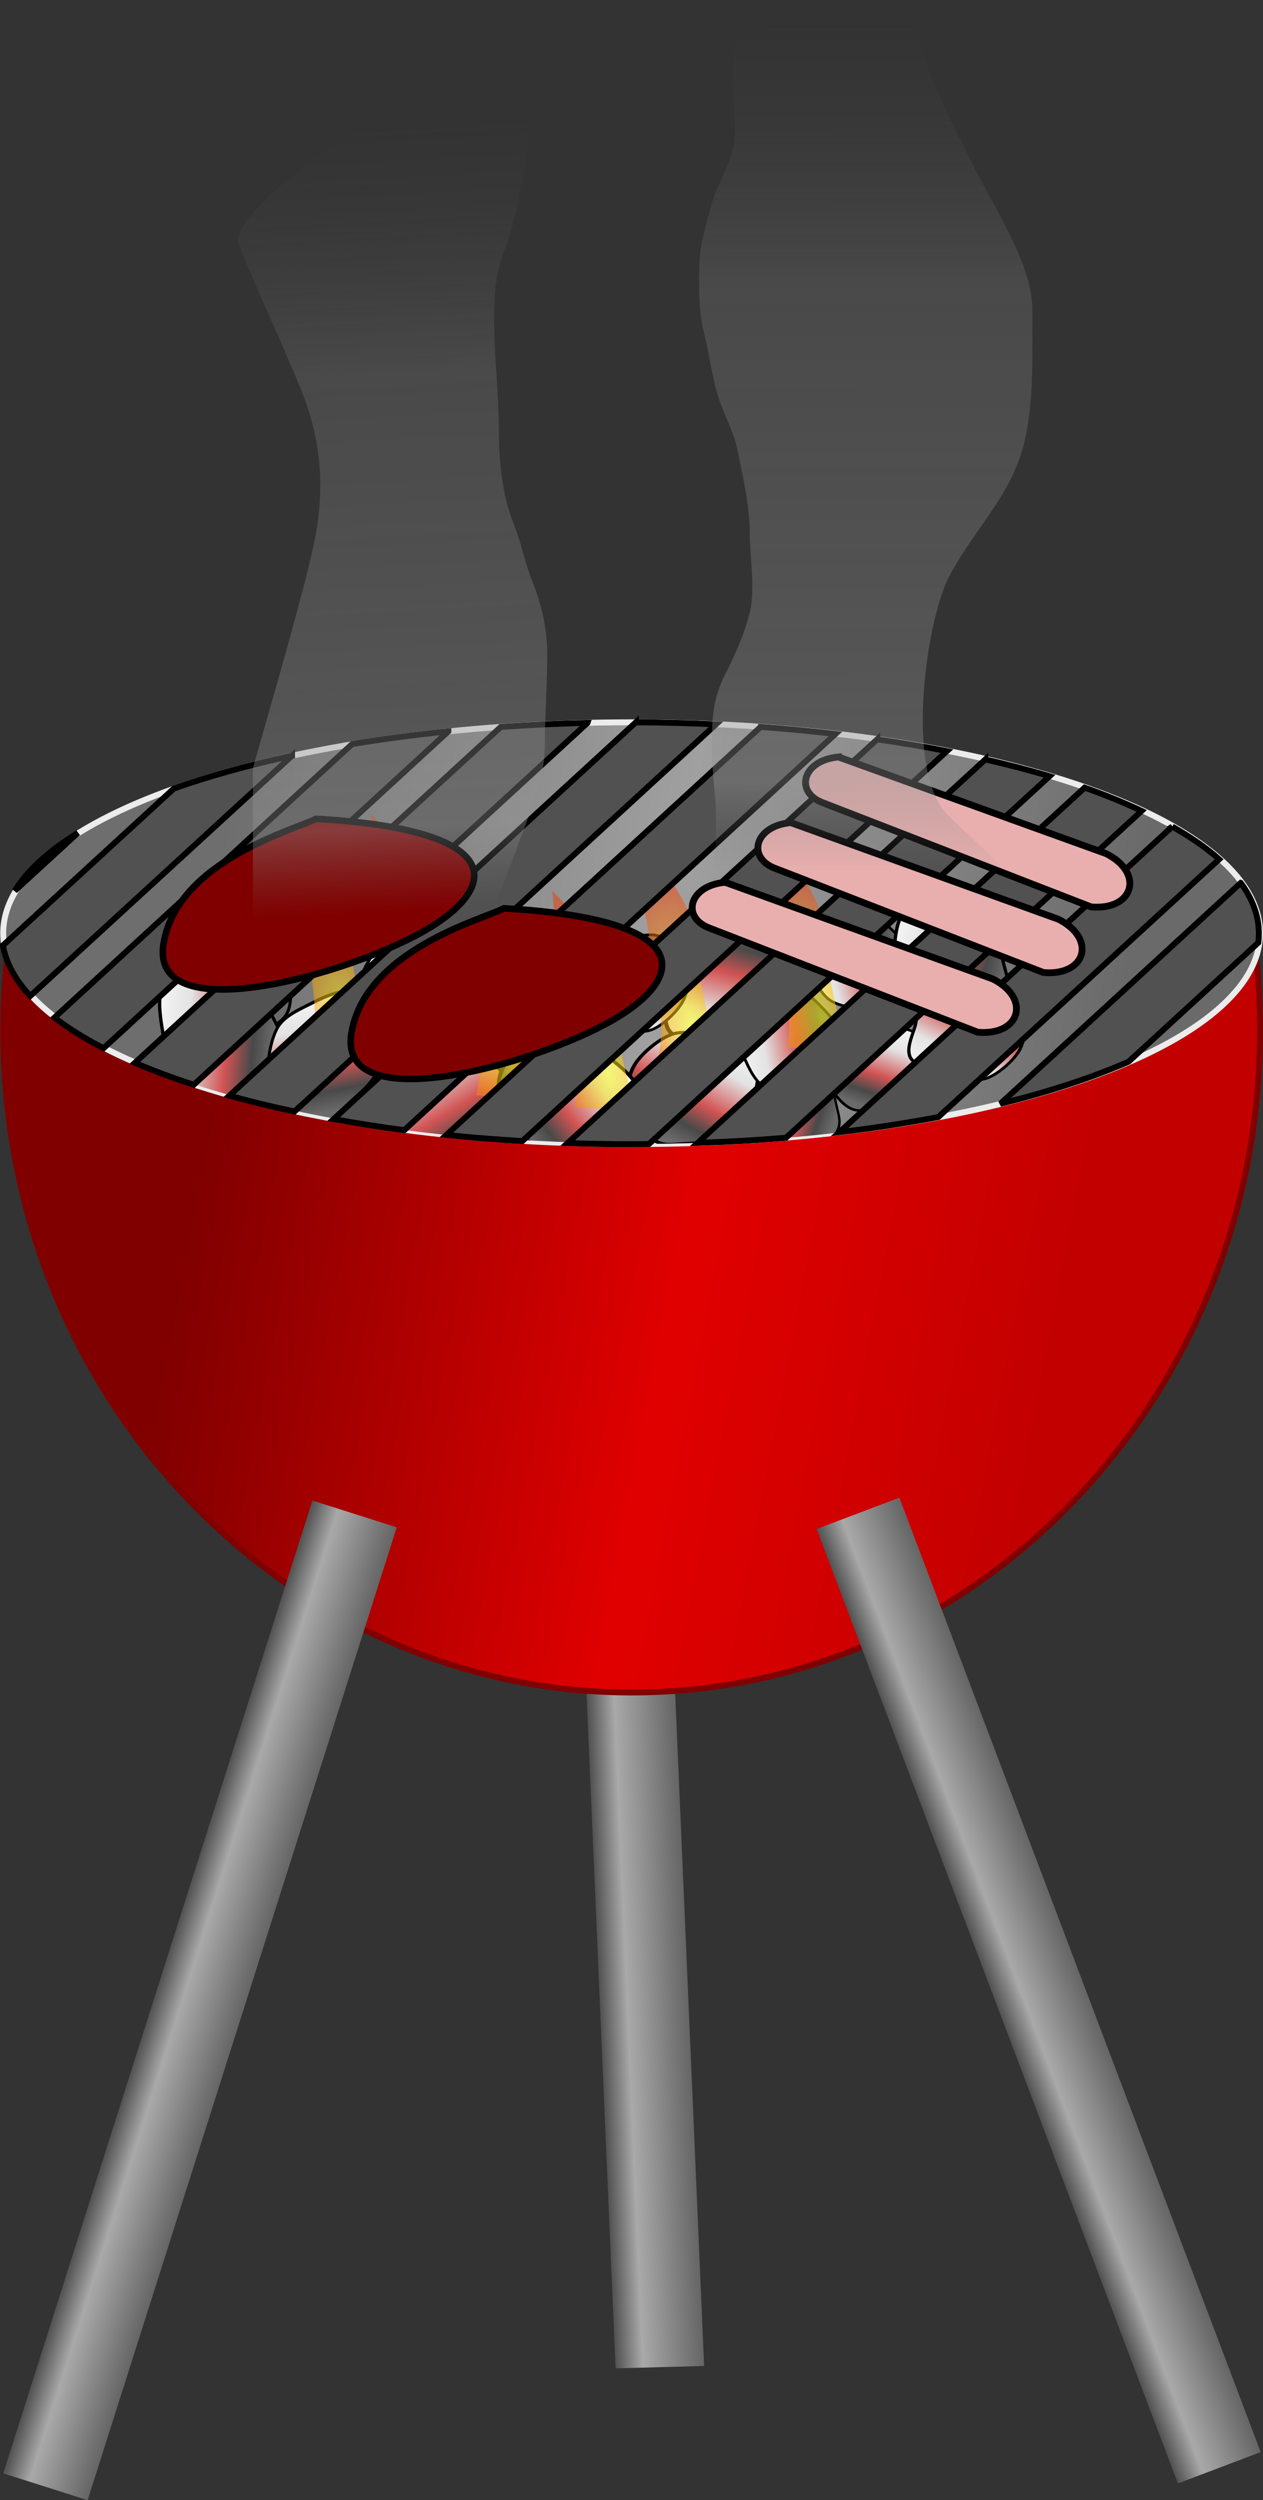<?xml version="1.0" encoding="UTF-8"?>
<svg viewBox="0 0 213.902 423.381" xmlns="http://www.w3.org/2000/svg" xmlns:xlink="http://www.w3.org/1999/xlink">
 <rect x="0" y="0" width="213.902" height="423.381" fill="#333333" stroke="none"/>
 <defs>
  <clipPath id="ah">
   <path transform="matrix(1.559 -1.109 1.223 1.182 -631.78 51.482)" d="m388.57 293.79a106.43 35.714 0 1 1 -212.86 0 106.43 35.714 0 1 1 212.86 0z" fill-rule="evenodd"/>
  </clipPath>
  <clipPath id="ag">
   <path transform="matrix(1.538 .856 -1.032 1.274 105.9 -408.57)" d="m388.57 293.79a106.43 35.714 0 1 1 -212.86 0 106.43 35.714 0 1 1 212.86 0z" fill-rule="evenodd"/>
  </clipPath>
  <clipPath id="af">
   <path transform="matrix(1.602 1.308 -1.578 1.328 141.46 -588.57)" d="m388.57 293.79a106.43 35.714 0 1 1 -212.86 0 106.43 35.714 0 1 1 212.86 0z" fill-rule="evenodd"/>
  </clipPath>
  <clipPath id="ae">
   <path transform="matrix(-.453 1.75 -2.112 -.376 920.81 -308.4)" d="m388.57 293.79a106.43 35.714 0 1 1 -212.86 0 106.43 35.714 0 1 1 212.86 0z" fill-rule="evenodd"/>
  </clipPath>
  <clipPath id="ad">
   <path transform="matrix(-.552 1.757 -2.119 -.458 908.47 -188.69)" d="m388.57 293.79a106.43 35.714 0 1 1 -212.86 0 106.43 35.714 0 1 1 212.86 0z" fill-rule="evenodd"/>
  </clipPath>
  <clipPath id="ac">
   <path transform="matrix(.836 -1.954 2.357 .693 -903.76 580.98)" d="m388.57 293.79a106.43 35.714 0 1 1 -212.86 0 106.43 35.714 0 1 1 212.86 0z" fill-rule="evenodd"/>
  </clipPath>
  <clipPath id="ab">
   <path transform="matrix(1.403 1.345 -1.622 1.163 185.25 -609.64)" d="m388.57 293.79a106.43 35.714 0 1 1 -212.86 0 106.43 35.714 0 1 1 212.86 0z" fill-rule="evenodd"/>
  </clipPath>
  <clipPath id="aa">
   <path transform="matrix(2.357 .697 -.841 1.954 -346.79 -678.84)" d="m388.57 293.79a106.43 35.714 0 1 1 -212.86 0 106.43 35.714 0 1 1 212.86 0z" fill-rule="evenodd"/>
  </clipPath>
  <clipPath id="z">
   <path transform="matrix(-.393 -1.471 1.774 -.326 -351.77 671.58)" d="m388.57 293.79a106.43 35.714 0 1 1 -212.86 0 106.43 35.714 0 1 1 212.86 0z" fill-rule="evenodd"/>
  </clipPath>
  <clipPath id="y">
   <path transform="matrix(1.745 -1.165 1.405 1.447 -771.07 36.221)" d="m388.57 293.79a106.43 35.714 0 1 1 -212.86 0 106.43 35.714 0 1 1 212.86 0z" fill-rule="evenodd"/>
  </clipPath>
  <clipPath id="x">
   <path transform="matrix(1.722 .564 -.68 1.428 -262.68 -448.84)" d="m388.57 293.79a106.43 35.714 0 1 1 -212.86 0 106.43 35.714 0 1 1 212.86 0z" fill-rule="evenodd"/>
  </clipPath>
  <clipPath id="w">
   <path transform="matrix(1.606 -.489 .59 1.331 -479.62 -139.14)" d="m388.57 293.79a106.43 35.714 0 1 1 -212.86 0 106.43 35.714 0 1 1 212.86 0z" fill-rule="evenodd"/>
  </clipPath>
  <clipPath id="v">
   <path transform="matrix(.342 -1.529 1.845 .284 -578.94 524.97)" d="m388.57 293.79a106.43 35.714 0 1 1 -212.86 0 106.43 35.714 0 1 1 212.86 0z" fill-rule="evenodd"/>
  </clipPath>
  <clipPath id="u">
   <path transform="matrix(1.347 1.46 -1.762 1.117 205.73 -631.24)" d="m388.57 293.79a106.43 35.714 0 1 1 -212.86 0 106.43 35.714 0 1 1 212.86 0z" fill-rule="evenodd"/>
  </clipPath>
  <clipPath id="t">
   <path transform="matrix(-.714 1.329 -1.603 -.592 810.63 -50.034)" d="m388.57 293.79a106.43 35.714 0 1 1 -212.86 0 106.43 35.714 0 1 1 212.86 0z" fill-rule="evenodd"/>
  </clipPath>
  <clipPath id="s">
   <path transform="matrix(1.962 -.111 .134 1.627 -410.14 -296.78)" d="m388.57 293.79a106.43 35.714 0 1 1 -212.86 0 106.43 35.714 0 1 1 212.86 0z" fill-rule="evenodd"/>
  </clipPath>
  <clipPath id="r">
   <path transform="matrix(2.017 0 0 1.672 -324.42 -334.32)" d="m388.57 293.79a106.43 35.714 0 1 1 -212.86 0 106.43 35.714 0 1 1 212.86 0z" fill-rule="evenodd"/>
  </clipPath>
  <linearGradient id="d">
   <stop stop-color="#515151" stop-opacity="0" offset="0"/>
   <stop stop-color="#828282" stop-opacity=".28" offset=".31"/>
   <stop stop-color="#939393" stop-opacity=".4" offset=".893"/>
   <stop stop-color="#797979" stop-opacity="0" offset="1"/>
  </linearGradient>
  <linearGradient id="c">
   <stop stop-color="#515151" offset="0"/>
   <stop stop-color="#a9a9a9" offset=".31"/>
   <stop stop-color="#656565" offset="1"/>
  </linearGradient>
  <linearGradient id="b">
   <stop stop-color="#fbff15" stop-opacity=".551" offset="0"/>
   <stop stop-color="#f23505" stop-opacity=".492" offset="1"/>
  </linearGradient>
  <linearGradient id="q" x1="206.07" x2="351.03" y1="349.8" y2="377.58" gradientUnits="userSpaceOnUse">
   <stop stop-color="#800000" offset="0"/>
   <stop stop-color="#e10000" offset=".566"/>
   <stop stop-color="#c30000" offset="1"/>
  </linearGradient>
  <linearGradient id="p" x1="212.08" x2="364.83" y1="282.68" y2="307.43" gradientUnits="userSpaceOnUse">
   <stop stop-color="#6e6e6e" offset="0"/>
   <stop stop-color="#a0a0a0" offset=".5"/>
   <stop stop-color="#6a6a6a" offset="1"/>
  </linearGradient>
  <linearGradient id="a" x1="103.39" x2="126.62" y1="153.75" y2="176.45" gradientUnits="userSpaceOnUse">
   <stop stop-color="#f2f2f2" offset="0"/>
   <stop stop-color="#e3e3e3" offset=".238"/>
   <stop stop-color="#d25454" offset=".589"/>
   <stop stop-color="#494949" offset=".82"/>
   <stop stop-color="#6a6a6a" offset="1"/>
  </linearGradient>
  <linearGradient id="o" x1="335.43" x2="350.43" gradientUnits="userSpaceOnUse" xlink:href="#c"/>
  <linearGradient id="n" x1="153.44" x2="168.44" gradientUnits="userSpaceOnUse" xlink:href="#c"/>
  <linearGradient id="m" x1="256.02" x2="271.02" gradientUnits="userSpaceOnUse" xlink:href="#c"/>
  <linearGradient id="l" x1="256.69" x2="262.5" y1="149.38" y2="282.24" gradientTransform="matrix(.812 0 0 1 31.31 7.857)" gradientUnits="userSpaceOnUse" xlink:href="#d"/>
  <linearGradient id="k" x1="314.59" x2="314.67" y1="139.51" y2="283.79" gradientUnits="userSpaceOnUse" xlink:href="#d"/>
  <radialGradient id="j" cx="146.4" cy="214.54" r="8.586" gradientTransform="matrix(1.304 -.299 .682 2.78 -103.45 -244.45)" gradientUnits="userSpaceOnUse" xlink:href="#b"/>
  <radialGradient id="i" cx="146.4" cy="214.54" r="8.586" gradientTransform="matrix(1.304 -.299 .682 2.78 -44.851 -243.44)" gradientUnits="userSpaceOnUse" xlink:href="#b"/>
  <radialGradient id="h" cx="146.4" cy="214.54" r="8.586" gradientTransform="matrix(1.304 -.299 .682 2.78 -75.661 -236.87)" gradientUnits="userSpaceOnUse" xlink:href="#b"/>
  <radialGradient id="g" cx="146.4" cy="214.54" r="8.586" gradientTransform="matrix(1.304 -.299 .682 2.78 -23.133 -244.95)" gradientUnits="userSpaceOnUse" xlink:href="#b"/>
  <radialGradient id="f" cx="146.4" cy="214.54" r="8.586" gradientTransform="matrix(1.304 -.299 .682 2.78 -58.993 -234.85)" gradientUnits="userSpaceOnUse" xlink:href="#b"/>
  <radialGradient id="e" cx="146.4" cy="214.54" r="8.586" gradientTransform="matrix(1.304 -.299 .682 2.78 -89.803 -247.98)" gradientUnits="userSpaceOnUse" xlink:href="#b"/>
 </defs>
 <g transform="translate(-175.17 -135.76)" fill-rule="evenodd">
  <path transform="matrix(1,-.027,.043,.999,0,0)" d="m256.02 407.01h14.997v137.27h-14.997z" fill="url(#m)"/>
  <path d="m176.38 297.78c-0.437 4.119-0.656 8.29-0.656 12.531 0 61.847 47.689 112.06 106.44 112.06s106.41-50.215 106.41-112.06c0-4.241-0.22-8.412-0.656-12.531h-211.53z" fill="url(#q)" stroke="#800000" stroke-linecap="round"/>
  <path d="m388.57 293.79c0 19.724-47.65 35.714-106.43 35.714s-106.43-15.99-106.43-35.714 47.65-35.714 106.43-35.714 106.43 15.99 106.43 35.714z" fill="url(#p)" stroke="#ececec" stroke-linecap="round"/>
  <path transform="rotate(17.629)" d="m335.43 302.48h15v172.86h-15z" fill="url(#o)"/>
  <path transform="matrix(.935,-.354,.354,.935,0,0)" d="m153.44 480.22h15v172.86h-15z" fill="url(#n)"/>
  <path transform="matrix(.496 0 0 .598 160.82 199.94)" d="m128.45 173.49c-0.571 3.756-0.46 6.09-3.773 8.418s-8.498 3.455-12.376 3.902-8.982-1.259-11.877-3.636-6.261-7.27-6.892-10.916 2.255-8.048 4.193-11.569 4.561-7.711 7.98-9.462 8.129 1.244 11.596 2.859c3.467 1.615 9.549 2.107 11.206 5.7s0.514 10.946-0.057 14.702z" clip-path="url(#r)" fill="url(#a)" stroke="#000" stroke-linecap="round"/>
  <path transform="matrix(.507 .035 -.042 .612 195.6 195.83)" d="m128.45 173.49c-0.571 3.756-0.46 6.09-3.773 8.418s-8.498 3.455-12.376 3.902-8.982-1.259-11.877-3.636-6.261-7.27-6.892-10.916 2.255-8.048 4.193-11.569 4.561-7.711 7.98-9.462 8.129 1.244 11.596 2.859c3.467 1.615 9.549 2.107 11.206 5.7s0.514 10.946-0.057 14.702z" clip-path="url(#s)" fill="url(#a)" stroke="#000" stroke-linecap="round"/>
  <path transform="matrix(-.232 -.521 .628 -.28 219.28 408.02)" d="m128.45 173.49c-0.571 3.756-0.46 6.09-3.773 8.418s-8.498 3.455-12.376 3.902-8.982-1.259-11.877-3.636-6.261-7.27-6.892-10.916 2.255-8.048 4.193-11.569 4.561-7.711 7.98-9.462 8.129 1.244 11.596 2.859c3.467 1.615 9.549 2.107 11.206 5.7s0.514 10.946-0.057 14.702z" clip-path="url(#t)" fill="url(#a)" stroke="#000" stroke-linecap="round"/>
  <path transform="matrix(.274 -.358 .432 .33 216.44 282.3)" d="m128.45 173.49c-0.571 3.756-0.46 6.09-3.773 8.418s-8.498 3.455-12.376 3.902-8.982-1.259-11.877-3.636-6.261-7.27-6.892-10.916 2.255-8.048 4.193-11.569 4.561-7.711 7.98-9.462 8.129 1.244 11.596 2.859c3.467 1.615 9.549 2.107 11.206 5.7s0.514 10.946-0.057 14.702z" clip-path="url(#u)" fill="url(#a)" stroke="#000" stroke-linecap="round"/>
  <path transform="matrix(.097 .524 -.632 .117 388.24 241.83)" d="m128.45 173.49c-0.571 3.756-0.46 6.09-3.773 8.418s-8.498 3.455-12.376 3.902-8.982-1.259-11.877-3.636-6.261-7.27-6.892-10.916 2.255-8.048 4.193-11.569 4.561-7.711 7.98-9.462 8.129 1.244 11.596 2.859c3.467 1.615 9.549 2.107 11.206 5.7s0.514 10.946-0.057 14.702z" clip-path="url(#v)" fill="url(#a)" stroke="#000" stroke-linecap="round"/>
  <path transform="matrix(.549 .202 -.243 .662 229.33 188.77)" d="m128.45 173.49c-0.571 3.756-0.46 6.09-3.773 8.418s-8.498 3.455-12.376 3.902-8.982-1.259-11.877-3.636-6.261-7.27-6.892-10.916 2.255-8.048 4.193-11.569 4.561-7.711 7.98-9.462 8.129 1.244 11.596 2.859c3.467 1.615 9.549 2.107 11.206 5.7s0.514 10.946-0.057 14.702z" clip-path="url(#w)" fill="url(#a)" stroke="#000" stroke-linecap="round"/>
  <path transform="matrix(.502 -.198 .239 .606 239.35 219.82)" d="m128.45 173.49c-0.571 3.756-0.46 6.09-3.773 8.418s-8.498 3.455-12.376 3.902-8.982-1.259-11.877-3.636-6.261-7.27-6.892-10.916 2.255-8.048 4.193-11.569 4.561-7.711 7.98-9.462 8.129 1.244 11.596 2.859c3.467 1.615 9.549 2.107 11.206 5.7s0.514 10.946-0.057 14.702z" clip-path="url(#x)" fill="url(#a)" stroke="#000" stroke-linecap="round"/>
  <path transform="matrix(.348 .28 -.338 .419 280.25 200.64)" d="m128.45 173.49c-0.571 3.756-0.46 6.09-3.773 8.418s-8.498 3.455-12.376 3.902-8.982-1.259-11.877-3.636-6.261-7.27-6.892-10.916 2.255-8.048 4.193-11.569 4.561-7.711 7.98-9.462 8.129 1.244 11.596 2.859c3.467 1.615 9.549 2.107 11.206 5.7s0.514 10.946-0.057 14.702z" clip-path="url(#y)" fill="url(#a)" stroke="#000" stroke-linecap="round"/>
  <path transform="matrix(-.119 .537 -.648 -.144 393.43 285.4)" d="m128.45 173.49c-0.571 3.756-0.46 6.09-3.773 8.418s-8.498 3.455-12.376 3.902-8.982-1.259-11.877-3.636-6.261-7.27-6.892-10.916 2.255-8.048 4.193-11.569 4.561-7.711 7.98-9.462 8.129 1.244 11.596 2.859c3.467 1.615 9.549 2.107 11.206 5.7s0.514 10.946-0.057 14.702z" clip-path="url(#z)" fill="url(#a)" stroke="#000" stroke-linecap="round"/>
  <path transform="matrix(.376 -.134 .162 .454 240.49 261.64)" d="m128.45 173.49c-0.571 3.756-0.46 6.09-3.773 8.418s-8.498 3.455-12.376 3.902-8.982-1.259-11.877-3.636-6.261-7.27-6.892-10.916 2.255-8.048 4.193-11.569 4.561-7.711 7.98-9.462 8.129 1.244 11.596 2.859c3.467 1.615 9.549 2.107 11.206 5.7s0.514 10.946-0.057 14.702z" clip-path="url(#aa)" fill="url(#a)" stroke="#000" stroke-linecap="round"/>
  <path transform="matrix(.305 -.353 .426 .368 202.96 289.67)" d="m128.45 173.49c-0.571 3.756-0.46 6.09-3.773 8.418s-8.498 3.455-12.376 3.902-8.982-1.259-11.877-3.636-6.261-7.27-6.892-10.916 2.255-8.048 4.193-11.569 4.561-7.711 7.98-9.462 8.129 1.244 11.596 2.859c3.467 1.615 9.549 2.107 11.206 5.7s0.514 10.946-0.057 14.702z" clip-path="url(#ab)" fill="url(#a)" stroke="#000" stroke-linecap="round"/>
  <path transform="matrix(.134 .377 -.455 .161 384.98 247)" d="m128.45 173.49c-0.571 3.756-0.46 6.09-3.773 8.418s-8.498 3.455-12.376 3.902-8.982-1.259-11.877-3.636-6.261-7.27-6.892-10.916 2.255-8.048 4.193-11.569 4.561-7.711 7.98-9.462 8.129 1.244 11.596 2.859c3.467 1.615 9.549 2.107 11.206 5.7s0.514 10.946-0.057 14.702z" clip-path="url(#ac)" fill="url(#a)" stroke="#000" stroke-linecap="round"/>
  <path transform="matrix(-.115 -.442 .533 -.139 205.16 375.23)" d="m128.45 173.49c-0.571 3.756-0.46 6.09-3.773 8.418s-8.498 3.455-12.376 3.902-8.982-1.259-11.877-3.636-6.261-7.27-6.892-10.916 2.255-8.048 4.193-11.569 4.561-7.711 7.98-9.462 8.129 1.244 11.596 2.859c3.467 1.615 9.549 2.107 11.206 5.7s0.514 10.946-0.057 14.702z" clip-path="url(#ad)" fill="url(#a)" stroke="#000" stroke-linecap="round"/>
  <path transform="matrix(-.097 -.453 .546 -.117 257.9 380.74)" d="m128.45 173.49c-0.571 3.756-0.46 6.09-3.773 8.418s-8.498 3.455-12.376 3.902-8.982-1.259-11.877-3.636-6.261-7.27-6.892-10.916 2.255-8.048 4.193-11.569 4.561-7.711 7.98-9.462 8.129 1.244 11.596 2.859c3.467 1.615 9.549 2.107 11.206 5.7s0.514 10.946-0.057 14.702z" clip-path="url(#ae)" fill="url(#a)" stroke="#000" stroke-linecap="round"/>
  <path transform="matrix(.317 -.312 .377 .382 176.83 269.09)" d="m128.45 173.49c-0.571 3.756-0.46 6.09-3.773 8.418s-8.498 3.455-12.376 3.902-8.982-1.259-11.877-3.636-6.261-7.27-6.892-10.916 2.255-8.048 4.193-11.569 4.561-7.711 7.98-9.462 8.129 1.244 11.596 2.859c3.467 1.615 9.549 2.107 11.206 5.7s0.514 10.946-0.057 14.702z" clip-path="url(#af)" fill="url(#a)" stroke="#000" stroke-linecap="round"/>
  <path transform="matrix(.448 -.301 .363 .541 100.87 252.87)" d="m128.45 173.49c-0.571 3.756-0.46 6.09-3.773 8.418s-8.498 3.455-12.376 3.902-8.982-1.259-11.877-3.636-6.261-7.27-6.892-10.916 2.255-8.048 4.193-11.569 4.561-7.711 7.98-9.462 8.129 1.244 11.596 2.859c3.467 1.615 9.549 2.107 11.206 5.7s0.514 10.946-0.057 14.702z" clip-path="url(#ag)" fill="url(#a)" stroke="#000" stroke-linecap="round"/>
  <path transform="matrix(.369 .347 -.382 .487 253.12 193.86)" d="m128.45 173.49c-0.571 3.756-0.46 6.09-3.773 8.418s-8.498 3.455-12.376 3.902-8.982-1.259-11.877-3.636-6.261-7.27-6.892-10.916 2.255-8.048 4.193-11.569 4.561-7.711 7.98-9.462 8.129 1.244 11.596 2.859c3.467 1.615 9.549 2.107 11.206 5.7s0.514 10.946-0.057 14.702z" clip-path="url(#ah)" fill="url(#a)" stroke="#000" stroke-linecap="round"/>
  <path d="m228 313.64s1.664-4.019-0.832-16.879-2.912-19.693-2.912-19.693 9.567 8.842 9.983 16.477 4.159 20.898 4.159 20.898l-10.399-0.804z" fill="url(#j)"/>
  <path d="m286.6 314.65s1.664-4.019-0.832-16.879-2.912-19.693-2.912-19.693 9.567 8.842 9.983 16.477 4.159 20.898 4.159 20.898l-10.399-0.804z" fill="url(#i)"/>
  <path d="m255.79 321.22s1.664-4.019-0.832-16.879-2.912-19.693-2.912-19.693 9.567 8.842 9.983 16.477 4.159 20.898 4.159 20.898l-10.399-0.804z" fill="url(#h)"/>
  <path d="m308.32 313.14s1.664-4.019-0.832-16.879-2.912-19.693-2.912-19.693 9.567 8.842 9.983 16.477 4.159 20.898 4.159 20.898l-10.399-0.804z" fill="url(#g)"/>
  <path d="m272.46 323.24s1.664-4.019-0.832-16.879-2.912-19.693-2.912-19.693 9.567 8.842 9.983 16.477 4.159 20.898 4.159 20.898l-10.399-0.804z" fill="url(#f)"/>
  <path d="m241.65 310.11s1.664-4.019-0.832-16.879-2.912-19.693-2.912-19.693 9.567 8.842 9.983 16.477 4.159 20.898 4.159 20.898l-10.399-0.804z" fill="url(#e)"/>
  <path d="m282.86 258.08-68.844 63.219c3.494 0.974 7.182 1.868 11.031 2.688l71.375-65.562c-4.444-0.203-8.962-0.331-13.562-0.344zm-8.188 0.094c-4.993 0.113-9.906 0.351-14.688 0.688l-61.969 56.875c3.065 1.318 6.393 2.558 9.969 3.719l66.688-61.281zm29.312 0.688-72.312 66.406c3.856 0.696 7.847 1.341 11.969 1.875l73.031-67.094c-4.127-0.479-8.349-0.881-12.688-1.188zm-52.875 0.75c-5.649 0.573-11.103 1.29-16.312 2.156l-50.406 46.312c2.355 1.809 5.134 3.549 8.312 5.188l58.406-53.656zm72.625 1.344-72.969 67c4.188 0.43 8.486 0.776 12.875 1.031l71.906-66.031c-3.798-0.745-7.734-1.414-11.812-2zm-99.094 2.781c-7.344 1.579-14.066 3.444-20.031 5.562l-28.938 26.562c0.502 2.965 2.094 5.834 4.625 8.562l44.344-40.688zm117.41 0.625-70.75 64.969c3.506 0.117 7.059 0.188 10.656 0.188 1.049 0 2.083-0.021 3.125-0.031l67.844-62.281c-3.43-1.032-7.066-1.967-10.875-2.844zm16.812 4.781-65.531 60.156c5.112-0.183 10.098-0.458 14.969-0.875l60.219-55.344c-2.946-1.382-6.166-2.712-9.656-3.938zm14.844 6.594-56.375 51.75c5.83-0.691 11.435-1.557 16.75-2.562l47.562-43.656c-2.165-1.938-4.847-3.769-7.938-5.531zm-185.34 1.062c-4.917 3.036-8.56 6.326-10.688 9.812l10.688-9.812zm196.94 8.469-40.719 37.406c8.216-2.012 15.52-4.422 21.719-7.125l21.969-20.156c0.068-0.525 0.094-1.063 0.094-1.594 0-2.943-1.059-5.795-3.062-8.531z" fill="#515151" stroke="#000" stroke-linecap="round"/>
  <path d="m228.69 274.42c33.743 1.909 30.967 12.342 16.983 19.726s-45.128 15.58-42.808 1.443 22.328-19.323 25.824-21.169z" fill="#800000" stroke="#000" stroke-width="1.109"/>
  <path d="m260.51 289.58c33.743 1.909 30.967 12.342 16.983 19.726s-45.128 15.58-42.808 1.443 22.328-19.323 25.824-21.169z" fill="#800000" stroke="#000" stroke-width="1.109"/>
  <path d="m317.17 263.95 45.311 16.356c6.528 3.254 4.743 9.66-2.518 9.035l-45.542-17.683c-4.64-1.802-3.433-7.115 2.749-7.709z" fill="#e9afaf" stroke="#000" stroke-width="1.153"/>
  <path d="m309.09 275.06 45.311 16.356c6.528 3.254 4.743 9.66-2.518 9.035l-45.542-17.683c-4.64-1.802-3.433-7.115 2.749-7.709z" fill="#e9afaf" stroke="#000" stroke-width="1.153"/>
  <path d="m297.97 285.17 45.311 16.356c6.528 3.254 4.743 9.66-2.518 9.035l-45.542-17.683c-4.64-1.802-3.433-7.115 2.749-7.709z" fill="#e9afaf" stroke="#000" stroke-width="1.153"/>
  <path d="m289.29 299.51c-2.167 1.956 65.234 0.937 63.571-5.714s-11.122-13.979-17.143-20c-7.493-7.493-3.553-32.894 0-40 4.012-8.024 10.575-13.729 12.857-22.857 1.736-6.943 1.429-15.069 1.429-22.857 0-7.497-6.387-17.059-10-24.286-4.295-8.589-7.567-14.554-10-24.286s-30.714 2.381-30.714 4.286v5.714c0 3.431 0.825 8.13 0 11.429-0.879 3.516-2.982 6.929-3.571 9.286-1.003 4.013-2.143 6.733-2.143 11.429 0 3.477-0.052 6.935 0.714 10 0.923 3.691 1.2 6.227 2.143 10 0.887 3.548 2.971 6.999 3.571 10 0.79 3.948 2.143 9.534 2.143 14.286 0 4.035 0.99 9.613 0 13.571-0.942 3.767-2.515 7.173-4.286 10.714-1.95 3.9-2.143 7.338-2.143 12.143 0 4.334 0.714 8.048 0.714 12.143 0 4.871-0.354 8.558-1.429 12.857-0.981 3.923-3.547 10.187-5.714 12.143z" fill="url(#k)"/>
  <path d="m252.28 311.19c0.123 0.608-34.282 3.388-34.282-0.972v-44.286c0-0.407 8.444-28.753 10.436-38.571 2.068-10.191 0.666-18.359-2.319-25.714-3.151-7.763-7.031-15.895-10.436-24.286s49.415-38.392 49.72-36.887 0.771 3.777 0.41 5.556c-0.592 2.917-0.82 6.918-0.82 10.102 0 3.293-0.624 6.107-1.23 9.091-0.796 3.924-1.371 8.429-2.87 12.122-1.597 3.936-2.05 7.47-2.05 12.122 0 6.427 0.82 12.947 0.82 19.193 0 5.139 0.571 11.003 2.46 15.657 1.338 3.297 1.942 6.805 3.28 10.102 1.493 3.68 2.46 8.021 2.46 12.122 0 5.032-0.41 10.252-0.41 15.152 0 6.714-2.754 11.957-4.92 18.183-2.147 6.172-5.624 13.069-6.969 19.698-0.957 4.715-3.403 11.009-3.28 11.617z" fill="url(#l)"/>
 </g>
</svg>
